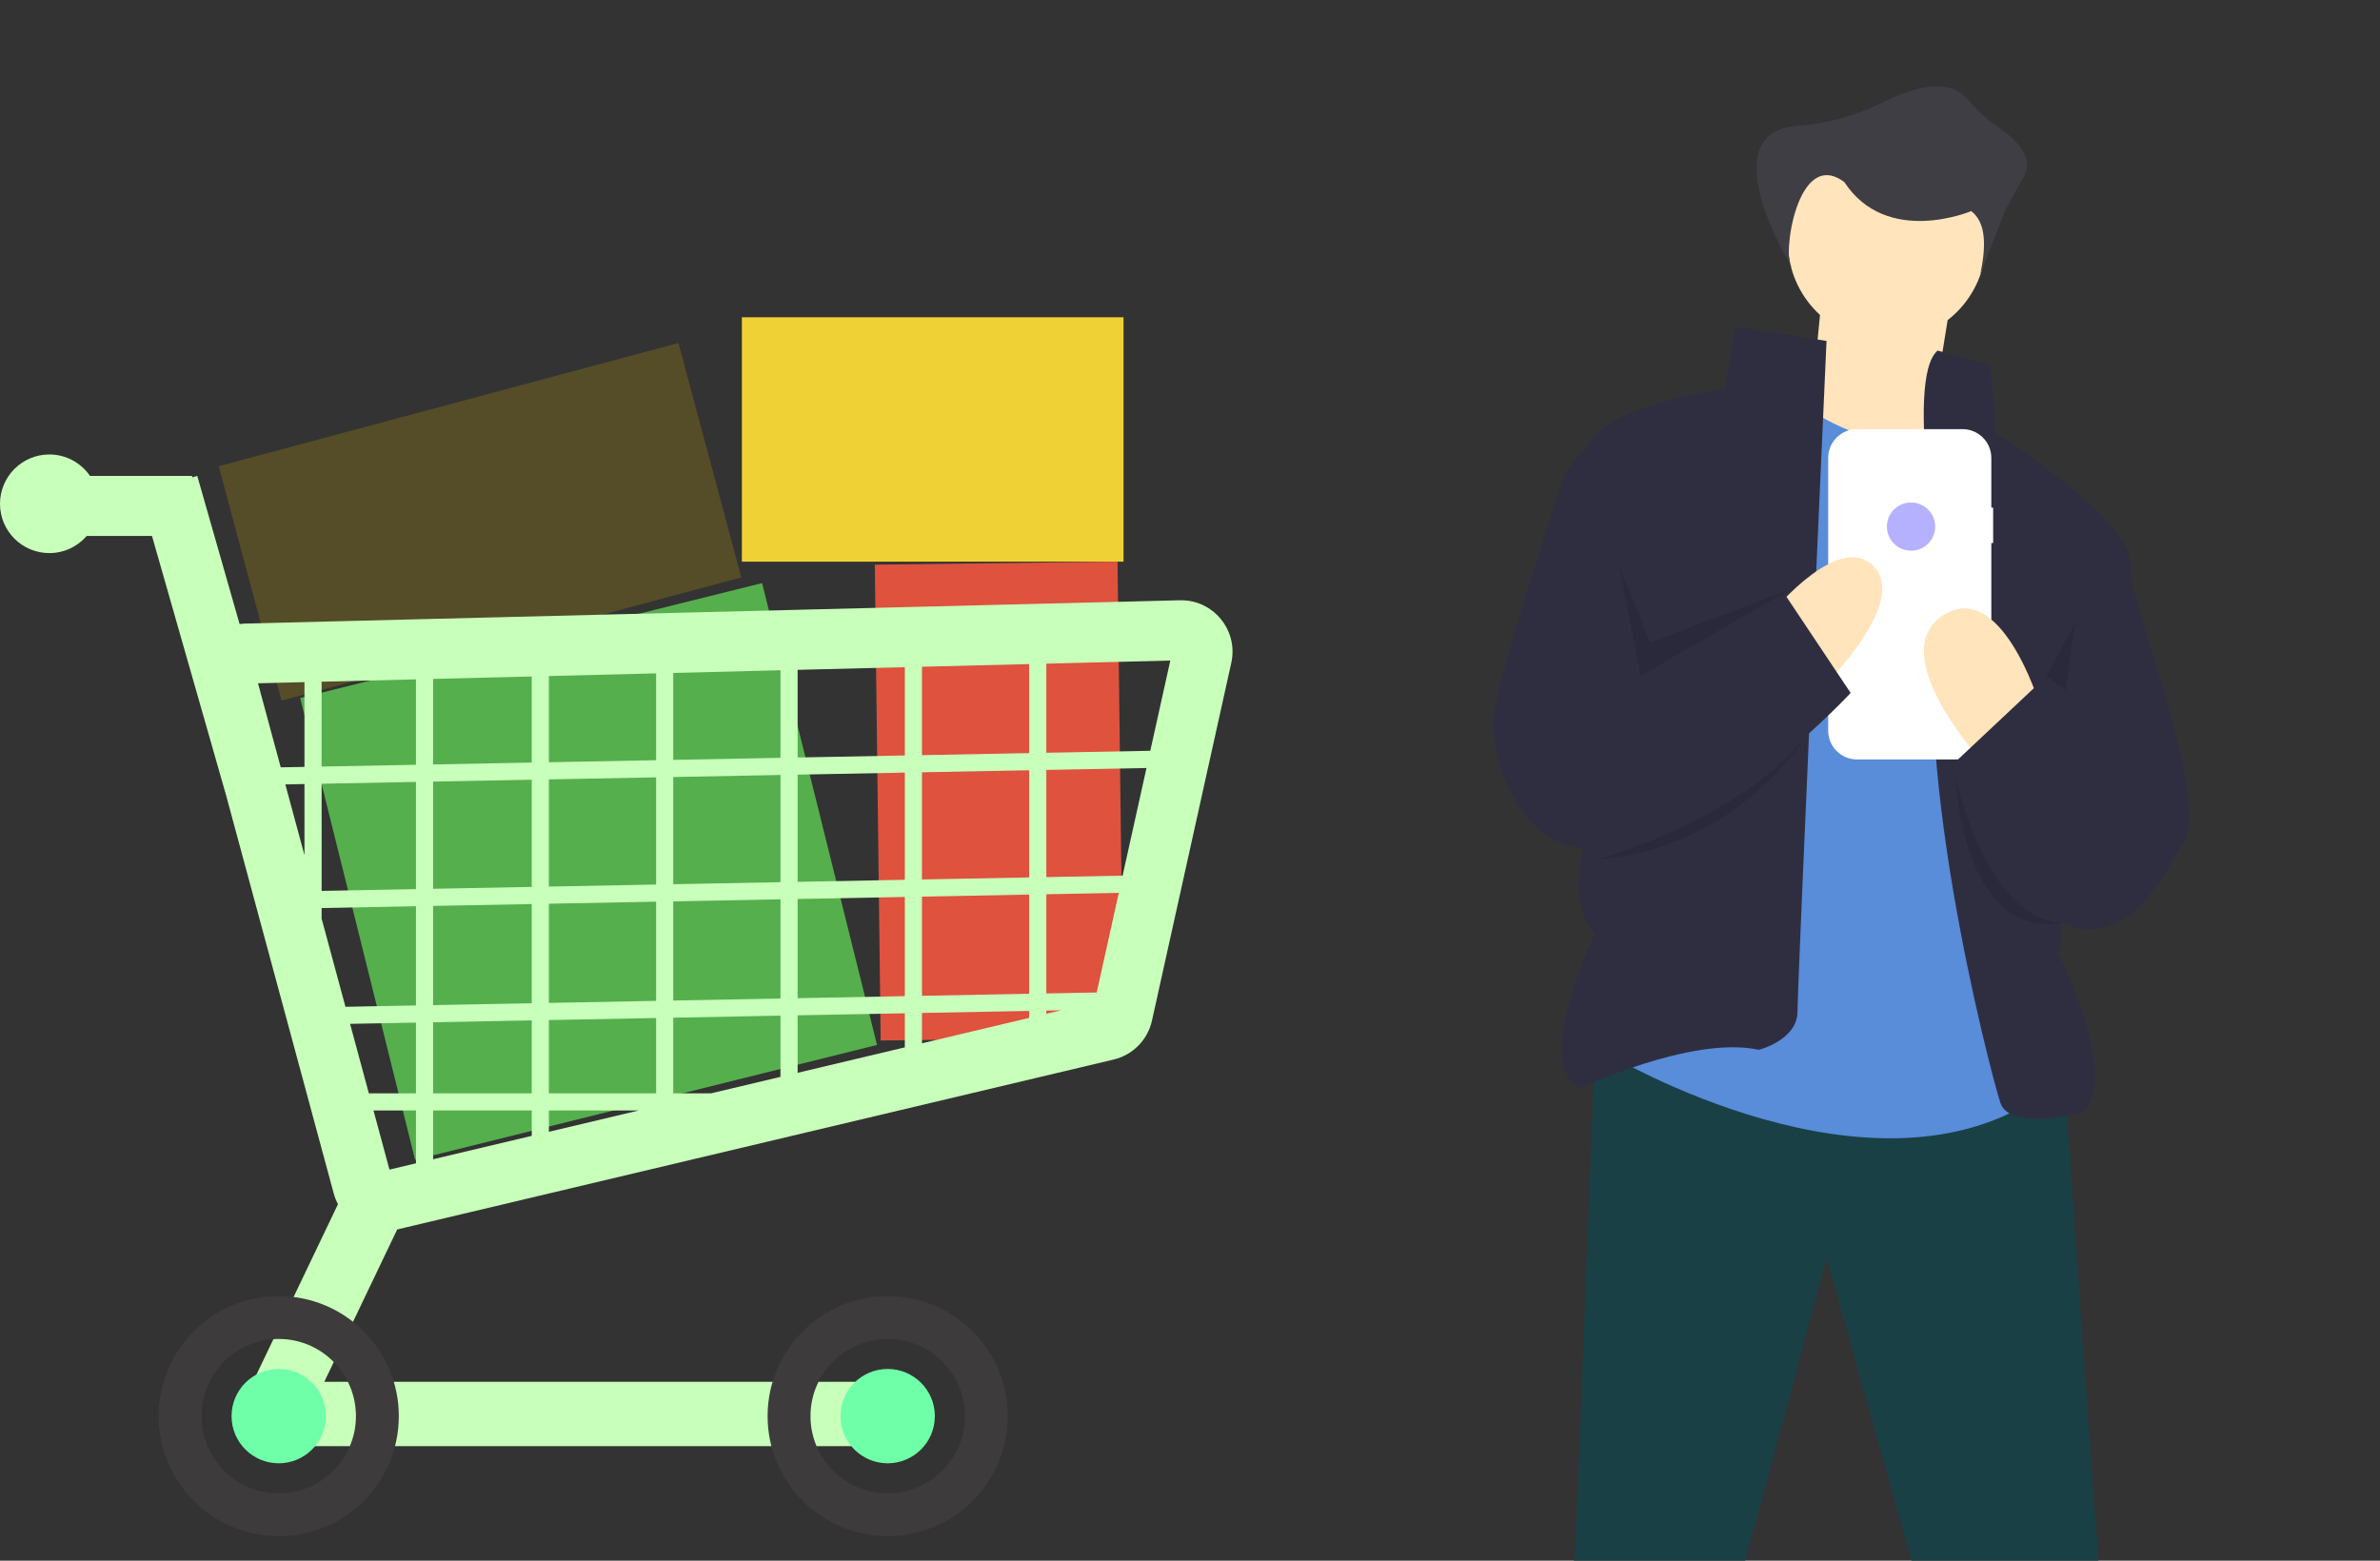 <svg width="555" height="364" viewBox="0 0 555 364" fill="none" xmlns="http://www.w3.org/2000/svg">
<rect x="0" y="0" width="555" height="364" fill="#333333" stroke="none"/>
<g clip-path="url(#clip0_28_2)">
<path d="M440.574 166.243C443.207 166.243 445.341 164.111 445.341 161.482C445.341 158.853 443.207 156.721 440.574 156.721C437.941 156.721 435.806 158.853 435.806 161.482C435.806 164.111 437.941 166.243 440.574 166.243Z" fill="#F2F2F2"/>
<path d="M371.872 245.971L367.367 361.812C367.367 361.812 352.725 448.411 356.104 450.66C359.483 452.91 356.104 465.281 356.104 465.281L375.25 467.53C375.25 467.53 375.25 458.533 379.755 455.159C384.26 451.785 425.932 293.207 425.932 293.207L468.73 446.162C468.73 446.162 467.604 455.159 470.982 455.159C474.361 455.159 475.487 467.53 475.487 467.53H494.634V455.159C494.634 455.159 500.265 454.034 496.886 445.037C493.508 436.04 481.119 245.971 481.119 245.971L371.872 245.971Z" fill="#194045"/>
<path d="M440.01 79.52C452.762 79.52 463.099 69.198 463.099 56.465C463.099 43.732 452.762 33.409 440.01 33.409C427.259 33.409 416.922 43.732 416.922 56.465C416.922 69.198 427.259 79.52 440.01 79.52Z" fill="#FFE4BC"/>
<path d="M424.806 69.398L421.427 104.263L448.457 109.887L455.215 68.274L424.806 69.398Z" fill="#FFE4BC"/>
<path d="M452.962 96.391C452.962 96.391 446.205 111.011 421.427 95.266L375.25 245.971C375.25 245.971 437.195 283.085 476.614 254.969L463.099 103.139L452.962 96.391Z" fill="#598CD9"/>
<path d="M425.932 79.521L404.533 76.147L402.281 90.767C402.281 90.767 372.998 94.141 369.619 105.388L372.998 188.613C372.998 188.613 362.861 206.608 371.872 217.855C371.872 217.855 357.23 248.22 368.493 253.844C368.493 253.844 394.397 241.472 410.164 244.846C410.164 244.846 419.174 242.597 419.174 235.849C419.174 229.101 425.932 79.521 425.932 79.521Z" fill="#2F2E41"/>
<path d="M451.836 81.77L464.225 85.144L465.351 100.889C465.351 100.889 495.76 120.009 496.886 131.255C498.013 142.502 474.361 196.486 474.361 196.486C474.361 196.486 483.371 212.231 479.993 222.353C479.993 222.353 494.634 251.595 485.624 259.467C485.624 259.467 468.73 263.966 466.477 257.218C464.225 250.47 443.952 172.868 452.962 135.754C452.962 135.754 443.952 88.518 451.836 81.77Z" fill="#2F2E41"/>
<path d="M464.788 118.397H464.364V106.8C464.364 105.919 464.19 105.046 463.852 104.232C463.514 103.417 463.019 102.677 462.395 102.054C461.771 101.431 461.03 100.936 460.215 100.599C459.399 100.262 458.525 100.088 457.643 100.088H433.039C432.156 100.088 431.282 100.262 430.467 100.599C429.651 100.936 428.91 101.431 428.286 102.054C427.662 102.677 427.167 103.417 426.829 104.232C426.492 105.046 426.318 105.919 426.318 106.8V170.42C426.318 171.301 426.492 172.174 426.829 172.988C427.167 173.802 427.662 174.542 428.286 175.166C428.91 175.789 429.651 176.283 430.467 176.621C431.282 176.958 432.156 177.131 433.039 177.131H457.643C458.525 177.131 459.399 176.958 460.215 176.621C461.03 176.283 461.771 175.789 462.395 175.166C463.019 174.542 463.514 173.802 463.852 172.988C464.19 172.174 464.364 171.301 464.364 170.42V126.651H464.788V118.397Z" fill="white"/>
<path d="M475.487 163.871C475.487 163.871 466.477 134.629 452.962 143.627C439.447 152.624 461.972 177.367 461.972 177.367L475.487 163.871Z" fill="#FFE4BC"/>
<path d="M413.543 142.502C413.543 142.502 429.311 123.383 437.195 132.38C445.079 141.377 423.68 161.621 423.68 161.621L413.543 142.502Z" fill="#FFE4BC"/>
<path d="M372.998 104.263C372.998 104.263 367.367 103.139 363.988 113.261C360.609 123.383 348.22 161.621 348.22 168.369C348.22 175.117 352.725 202.109 377.503 197.611C402.281 193.112 431.563 161.621 431.563 161.621L415.796 138.003L382.008 158.247L372.998 104.263Z" fill="#2F2E41"/>
<path opacity="0.1" d="M377.864 133.42L382.571 157.685L417.485 137.441L384.824 149.813L377.623 131.972L377.864 133.42Z" fill="black"/>
<path opacity="0.1" d="M477.177 157.685L481.682 161.059L483.934 145.313L477.177 157.685Z" fill="black"/>
<path opacity="0.1" d="M372.435 200.422C372.435 200.422 405.516 191.435 421.074 171.748C421.074 171.748 405.096 198.173 372.435 200.422Z" fill="black"/>
<path opacity="0.1" d="M455.778 180.178C455.778 180.178 462.744 214.222 480.66 215.195C480.66 215.195 459.157 221.791 455.778 180.178Z" fill="black"/>
<path d="M492.381 126.757C492.381 126.757 495.76 129.006 498.013 139.128C500.265 149.25 514.906 187.489 509.275 196.486C503.644 205.483 494.634 225.727 475.487 212.231L456.341 177.367L475.487 159.372L483.371 164.995L492.381 126.757Z" fill="#2F2E41"/>
<path d="M417.845 62.312C417.845 62.312 398.482 30.974 419.107 29.344C425.989 28.864 432.71 27.035 438.886 23.963C445.722 20.489 454.328 17.848 458.908 23.196C460.906 25.641 463.236 27.797 465.83 29.6C469.853 32.264 474.508 36.583 471.93 41.215L467.705 48.81L461.789 64C463.167 57.448 463.202 51.947 459.677 49.232C459.677 49.232 440.01 57.59 430.099 42.481C419.004 34.169 415.474 60.333 417.845 62.312Z" fill="#3F3E45"/>
<path d="M445.642 128.444C448.752 128.444 451.273 125.926 451.273 122.82C451.273 119.715 448.752 117.197 445.642 117.197C442.532 117.197 440.01 119.715 440.01 122.82C440.01 125.926 442.532 128.444 445.642 128.444Z" fill="#B5B1FF"/>
</g>
<rect x="70" y="162.794" width="111" height="111" transform="rotate(-13.969 70 162.794)" fill="#55AF4D"/>
<rect x="204" y="131.695" width="56.605" height="111" transform="rotate(-0.704 204 131.695)" fill="#DE523E"/>
<rect x="158.218" y="80" width="56.605" height="111" transform="rotate(75 158.218 80)" fill="#544D27"/>
<rect x="262" y="74" width="57" height="89" transform="rotate(90 262 74)" fill="#EFD135"/>
<path fill-rule="evenodd" clip-rule="evenodd" d="M11.5 129C14.986 129 18.109 127.449 20.218 125L35.44 125L52.539 184.846L52.548 184.843L77.812 278.315C78.055 279.215 78.395 280.064 78.817 280.853L59 322.289L60 322.767V337.289H210V322.289H75.627L92.623 286.752L259.684 247.126C264.16 246.065 267.635 242.538 268.63 238.047L287.129 154.597C288.816 146.985 282.909 139.81 275.114 140.004L57.271 145.435C56.796 145.447 56.329 145.486 55.871 145.55L46 111L44.801 111.343V111L20.988 111C18.916 107.98 15.439 106 11.5 106C5.149 106 0 111.149 0 117.5C0 123.851 5.149 129 11.5 129ZM87.094 259L90.822 272.791L97 271.325L97 259H87.094ZM86.013 255H97V238.505L81.634 238.797L86.013 255ZM80.558 234.817L97 234.504V211.371L75 211.79V214.254L80.558 234.817ZM71 199.455V182.867L66.54 182.952L71 199.455ZM65.464 178.971L71 178.866V159.097L60.165 159.367L65.464 178.971ZM75 158.997V178.79L97 178.371V158.449L75 158.997ZM101 158.349V178.295L124 177.856V157.776L101 158.349ZM128 157.676V177.78L153 177.304V157.053L128 157.676ZM157 156.953V177.228L182 176.752V156.33L157 156.953ZM186 156.23V176.675L211 176.199V155.607L186 156.23ZM215 155.507V176.123L240 175.647V154.884L215 155.507ZM244 154.784V175.571L268.242 175.109L272.907 154.063L244 154.784ZM267.352 179.127L244 179.571V204.571L261.786 204.232L267.352 179.127ZM260.896 208.25L244 208.571V231.704L255.746 231.48L260.896 208.25ZM247.453 235.639L244 235.705V236.458L247.453 235.639ZM240 237.407V235.781L215 236.257V243.337L240 237.407ZM211 244.285V236.333L186 236.81V250.215L211 244.285ZM182 251.164V236.886L157 237.362V255H165.828L182 251.164ZM148.964 259H128V263.972L148.964 259ZM124 264.921V259H101L101 270.377L124 264.921ZM124 255H101V238.429L124 237.99L124 255ZM153 255H128V237.914L153 237.438V255ZM240 231.78V208.648L215 209.124V232.256L240 231.78ZM211 232.333V209.2L186 209.676V232.809L211 232.333ZM182 232.885V209.752L157 210.229V233.361L182 232.885ZM153 233.437V210.305L128 210.781V233.914L153 233.437ZM124 233.99V210.857L101 211.295V234.428L124 233.99ZM97 207.371L75 207.79L75 182.79L97 182.371V207.371ZM124 206.856L101 207.295V182.295L124 181.857V206.856ZM153 206.304L128 206.78V181.781L153 181.305V206.304ZM182 205.752L157 206.228V181.229L182 180.752V205.752ZM211 205.199L186 205.675V180.676L211 180.2V205.199ZM240 204.647L215 205.123V180.124L240 179.648V204.647Z" fill="#C8FFBA"/>
<circle cx="65" cy="330.289" r="23" stroke="#3D3B3B" stroke-width="10"/>
<circle cx="65" cy="330.289" r="11" fill="#70FFA9"/>
<circle cx="207" cy="330.289" r="23" stroke="#3D3B3B" stroke-width="10"/>
<path d="M218 330.289C218 336.364 213.075 341.289 207 341.289C200.925 341.289 196 336.364 196 330.289C196 324.214 200.925 319.289 207 319.289C213.075 319.289 218 324.214 218 330.289Z" fill="#70FFA9"/>
<defs>
<clipPath id="clip0_28_2">
<rect width="247" height="364" fill="white" transform="translate(308)"/>
</clipPath>
</defs>
</svg>
